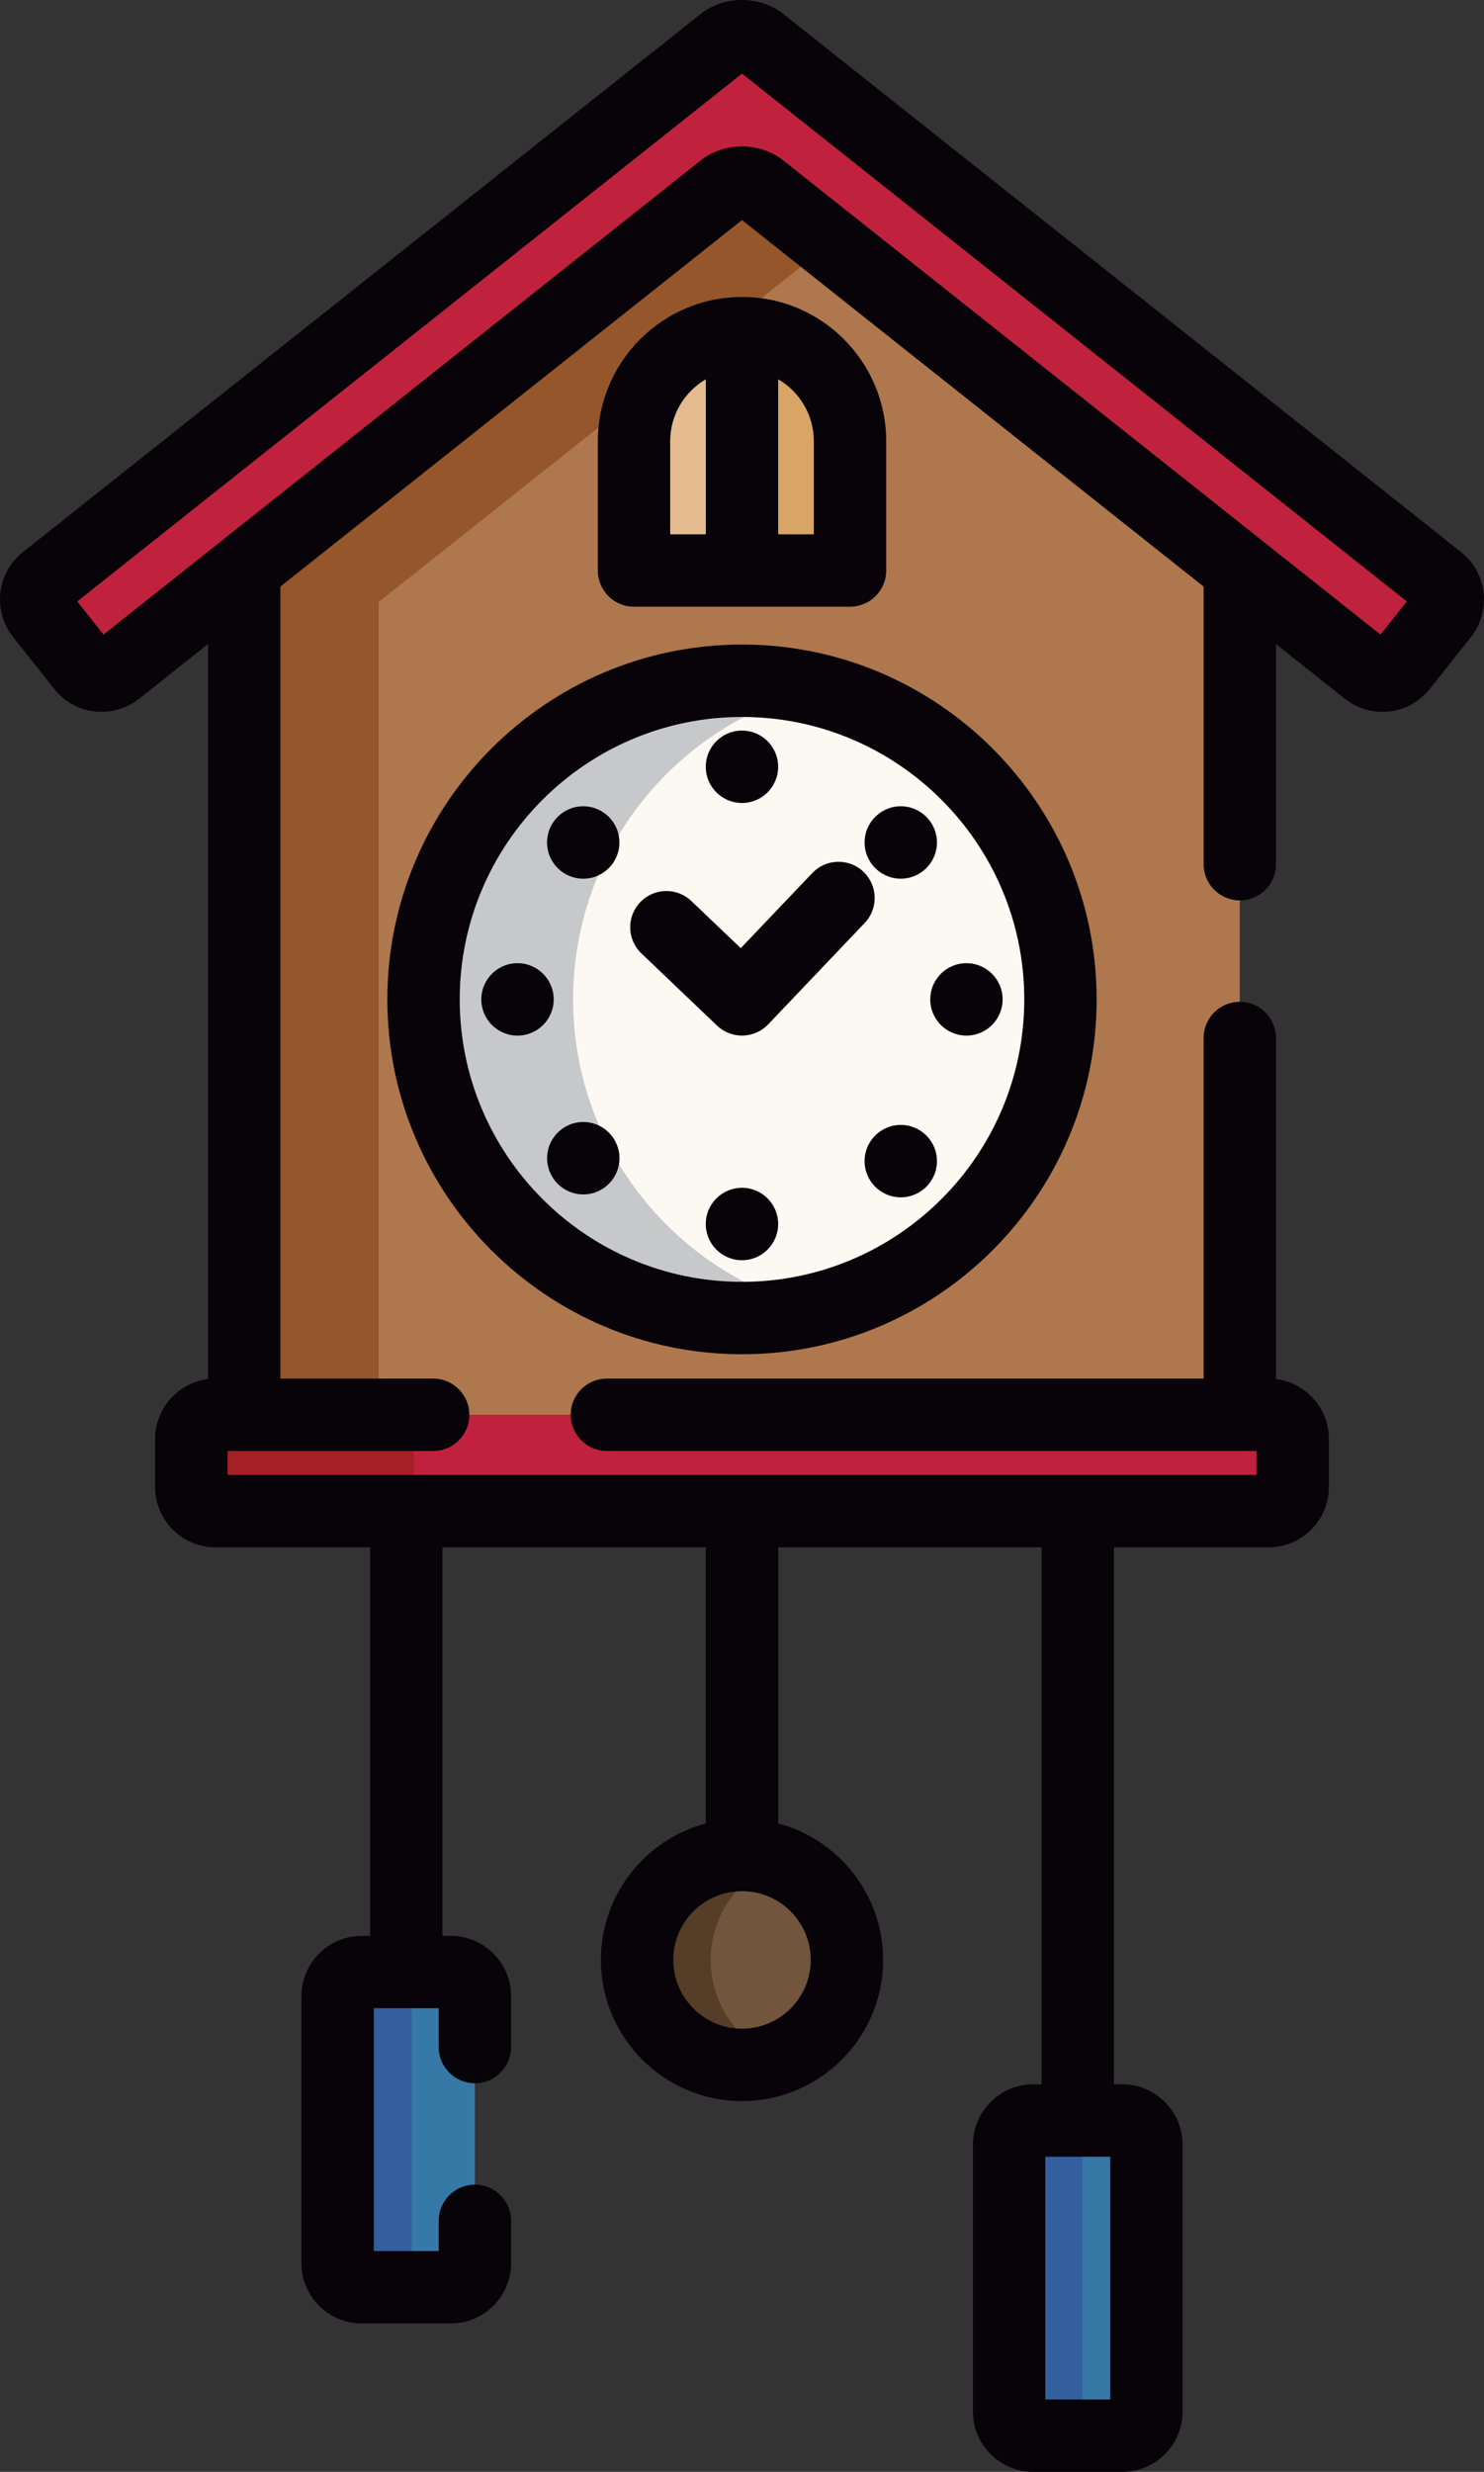 <?xml version="1.0" encoding="UTF-8"?>
<svg enable-background="new 0 0 194.559 323.893" viewBox="0 0 194.56 323.89" xmlns="http://www.w3.org/2000/svg">
<rect x="0" y="0" width="194.56" height="323.89" fill="#333333" stroke="none"/>
<path d="m111.04 256.8c0 7.599-6.161 13.757-13.756 13.757-7.596 0-13.754-6.158-13.754-13.757 0-7.597 6.158-13.754 13.754-13.754 7.595 0 13.756 6.157 13.756 13.754z" fill="#71553c"/>
<path d="m93.175 256.805c0-5.896 3.714-10.928 8.93-12.882-1.502-.563-3.128-.872-4.826-.872-7.596 0-13.754 6.157-13.754 13.756 0 7.597 6.158 13.755 13.754 13.755 1.697 0 3.323-.31 4.826-.873-5.216-1.955-8.93-6.986-8.93-12.884z" fill="#553d27"/>
<path d="m62.259 296.54c0 1.739-1.423 3.163-3.163 3.163h-11.668c-1.74 0-3.163-1.424-3.163-3.163v-34.974c0-1.74 1.423-3.163 3.163-3.163h11.668c1.74 0 3.163 1.423 3.163 3.163z" fill="#3678a6"/>
<path d="m53.978 296.54v-34.974c0-1.74 1.423-3.163 3.163-3.163h-9.714c-1.74 0-3.163 1.423-3.163 3.163v34.974c0 1.739 1.423 3.163 3.163 3.163h9.714c-1.739 0-3.163-1.424-3.163-3.163z" fill="#335f9f"/>
<path d="m150.29 315.98c0 1.74-1.423 3.163-3.163 3.163h-11.668c-1.74 0-3.163-1.423-3.163-3.163v-34.971c0-1.739 1.423-3.163 3.163-3.163h11.668c1.74 0 3.163 1.424 3.163 3.163z" fill="#3678a6"/>
<path d="m141.91 315.98v-34.971c0-1.739 1.423-3.163 3.163-3.163h-9.61c-1.74 0-3.163 1.424-3.163 3.163v34.971c0 1.74 1.423 3.163 3.163 3.163h9.61c-1.74 0-3.163-1.422-3.163-3.163z" fill="#335f9f"/>
<path d="m162.54 186.01v-111.44l-62.789-49.819c-1.361-1.082-3.593-1.082-4.954 0l-62.783 49.819v111.44z" fill="#af774d"/>
<path d="m97.28 38.905c.857 0 1.7.062 2.528.173l9.007-7.146-9.059-7.186c-1.361-1.082-3.593-1.082-4.954 0l-62.784 49.819v110.812h17.636v-106.502l28.811-22.859c.904-9.586 8.994-17.111 18.815-17.111z" fill="#96562b"/>
<path d="m139.03 130.95c0 23.058-18.691 41.751-41.751 41.751-23.058 0-41.752-18.693-41.752-41.751 0-23.059 18.694-41.752 41.752-41.752 23.06 0 41.751 18.694 41.751 41.752z" fill="#fcf8f2"/>
<path d="m75.139 130.949c0-19.68 13.621-36.172 31.946-40.583-3.146-.759-6.427-1.169-9.805-1.169-23.061 0-41.752 18.693-41.752 41.752 0 23.058 18.691 41.751 41.752 41.751 3.378 0 6.659-.412 9.805-1.168-18.326-4.414-31.946-20.903-31.946-40.583z" fill="#c7c8ca"/>
<path d="m183.721 87.334c-1.083 1.361-3.082 1.594-4.443.512l-79.522-63.1c-1.361-1.082-3.593-1.082-4.954 0l-79.52 63.1c-1.362 1.082-3.361.85-4.443-.512l-5.412-6.82c-1.08-1.361-.85-3.36.512-4.443l88.862-70.515c1.361-1.08 3.593-1.08 4.954 0l88.863 70.515c1.364 1.083 1.597 3.082.514 4.443z" fill="#c0223d"/>
<path d="m111.44 74.754v-16.944c0-7.818-6.338-14.159-14.159-14.159-7.819 0-14.16 6.341-14.16 14.159v16.944z" fill="#d8a567"/>
<path d="m83.12 57.81v16.944h14.16v-31.104c-7.819 0-14.16 6.341-14.16 14.16z" fill="#e4bc90"/>
<path d="m169.48 194.84c0 1.739-1.423 3.163-3.163 3.163h-138.06c-1.74 0-3.163-1.424-3.163-3.163v-6.302c0-1.739 1.423-3.163 3.163-3.163h138.06c1.74 0 3.163 1.424 3.163 3.163z" fill="#c0223d"/>
<path d="m54.263 194.84v-6.302c0-1.739 1.423-3.163 3.163-3.163h-29.179c-1.74 0-3.163 1.424-3.163 3.163v6.302c0 1.739 1.423 3.163 3.163 3.163h29.179c-1.74 0-3.163-1.424-3.163-3.163z" fill="#a52025"/>
<g fill="#070308">
<path d="m50.783 130.95c0 25.638 20.859 46.496 46.497 46.496 25.637 0 46.496-20.858 46.496-46.496s-20.859-46.496-46.496-46.496c-25.638 0-46.497 20.859-46.497 46.496zm46.497-37.008c20.406 0 37.007 16.602 37.007 37.008s-16.601 37.007-37.007 37.007c-20.407 0-37.007-16.601-37.007-37.007s16.6-37.008 37.007-37.008z"/>
<path d="m94.005 134.381c.882.846 2.056 1.313 3.274 1.313l.113-.002c1.258-.03 2.454-.559 3.321-1.471l12.652-13.285c1.809-1.897 1.735-4.899-.163-6.709-1.895-1.806-4.9-1.731-6.707.166l-9.377 9.845-6.475-6.175c-1.895-1.81-4.9-1.74-6.709.158-1.809 1.895-1.737 4.897.158 6.706z"/>
<path d="m191.569 72.354-88.863-70.515c-1.495-1.187-3.422-1.839-5.426-1.839-2.007 0-3.934.652-5.429 1.839l-88.861 70.515c-3.415 2.711-3.991 7.692-1.28 11.109l5.412 6.818c1.507 1.9 3.766 2.99 6.2 2.99 1.777 0 3.521-.608 4.91-1.71l9.042-7.174v96.313c-3.902.481-6.934 3.811-6.934 7.841v6.299c0 4.361 3.548 7.907 7.908 7.907h20.271v50.907h-1.09c-4.362 0-7.908 3.546-7.908 7.907v34.972c0 4.361 3.546 7.907 7.908 7.907h11.671c4.359 0 7.908-3.546 7.908-7.907v-5.538c0-2.619-2.125-4.744-4.745-4.744-2.622 0-4.745 2.125-4.745 4.744v3.956h-8.508v-31.811h8.508v5.081c0 2.619 2.123 4.744 4.745 4.744 2.619 0 4.745-2.125 4.745-4.744v-6.66c0-4.361-3.549-7.907-7.908-7.907h-1.092v-50.907h34.529v36.177c-7.908 2.101-13.754 9.318-13.754 17.879 0 10.2 8.298 18.501 18.499 18.501s18.501-8.301 18.501-18.501c0-8.561-5.847-15.778-13.757-17.879v-36.177h34.529v70.357h-1.09c-4.361 0-7.907 3.546-7.907 7.907v34.971c0 4.362 3.546 7.908 7.907 7.908h11.668c4.362 0 7.908-3.546 7.908-7.908v-34.971c0-4.361-3.546-7.907-7.908-7.907h-1.09v-70.357h20.271c4.359 0 7.908-3.546 7.908-7.907v-6.302c0-4.027-3.032-7.356-6.934-7.841v-44.687c0-2.619-2.123-4.744-4.744-4.744-2.62 0-4.745 2.125-4.745 4.744v44.623h-78.23c-2.62 0-4.745 2.125-4.745 4.744 0 2.622 2.125 4.745 4.745 4.745h85.164v3.138h-134.905v-3.138h26.964c2.622 0 4.745-2.123 4.745-4.745 0-2.619-2.123-4.744-4.745-4.744h-20.03v-103.777l60.518-48.02 60.52 48.023v36.377c0 2.619 2.123 4.744 4.745 4.744 2.619 0 4.744-2.125 4.744-4.744v-28.847l9.04 7.174c1.391 1.102 3.133 1.71 4.91 1.71 2.434 0 4.692-1.09 6.2-2.988l5.412-6.82c2.709-3.418 2.133-8.4-1.282-11.111zm-54.525 210.242h8.505v31.808h-8.505zm-30.753-25.791c0 4.969-4.045 9.012-9.012 9.012-4.97 0-9.01-4.043-9.01-9.012 0-4.967 4.04-9.01 9.01-9.01 4.967 0 9.012 4.043 9.012 9.01zm74.697-173.659-78.282-62.116c-1.495-1.186-3.422-1.838-5.426-1.838-2.007 0-3.934.652-5.429 1.838l-78.28 62.116-3.445-4.342 87.154-69.158 87.153 69.158z"/>
<path d="m111.44 79.498c2.622 0 4.745-2.122 4.745-4.744v-16.944c0-10.423-8.481-18.904-18.904-18.904s-18.904 8.481-18.904 18.904v16.944c0 2.622 2.123 4.744 4.745 4.744zm-9.415-29.807c2.79 1.637 4.67 4.658 4.67 8.118v12.199h-4.67zm-14.159 8.119c0-3.46 1.883-6.481 4.67-8.118v20.317h-4.67z"/>
<path d="m102.02 100.47c0 2.619-2.123 4.744-4.744 4.744-2.62 0-4.745-2.125-4.745-4.744 0-2.62 2.125-4.745 4.745-4.745 2.621 0 4.744 2.125 4.744 4.745z"/>
<path d="m102.02 160.38c0 2.622-2.123 4.745-4.744 4.745-2.62 0-4.745-2.123-4.745-4.745 0-2.619 2.125-4.744 4.745-4.744 2.621 0 4.744 2.125 4.744 4.744z"/>
<path d="m122.84 110.39c0 2.619-2.125 4.744-4.744 4.744-2.62 0-4.745-2.125-4.745-4.744 0-2.62 2.125-4.745 4.745-4.745 2.619 0 4.744 2.125 4.744 4.745z"/>
<path d="m81.21 110.39c0 2.619-2.123 4.744-4.745 4.744-2.619 0-4.744-2.125-4.744-4.744 0-2.62 2.125-4.745 4.744-4.745 2.622 0 4.745 2.125 4.745 4.745z"/>
<path d="m131.45 130.95c0 2.619-2.125 4.744-4.744 4.744-2.62 0-4.745-2.125-4.745-4.744 0-2.62 2.125-4.745 4.745-4.745 2.619 0 4.744 2.125 4.744 4.745z"/>
<path d="m72.593 130.95c0 2.619-2.123 4.744-4.745 4.744-2.619 0-4.744-2.125-4.744-4.744 0-2.62 2.125-4.745 4.744-4.745 2.623 0 4.745 2.125 4.745 4.745z"/>
<path d="m122.84 152.14c0 2.62-2.125 4.745-4.744 4.745-2.62 0-4.745-2.125-4.745-4.745 0-2.619 2.125-4.744 4.745-4.744 2.619-1e-3 4.744 2.124 4.744 4.744z"/>
<path d="m81.217 151.76c0 2.619-2.125 4.744-4.745 4.744-2.619 0-4.744-2.125-4.744-4.744 0-2.622 2.125-4.745 4.744-4.745 2.62 0 4.745 2.123 4.745 4.745z"/>
</g>
</svg>

